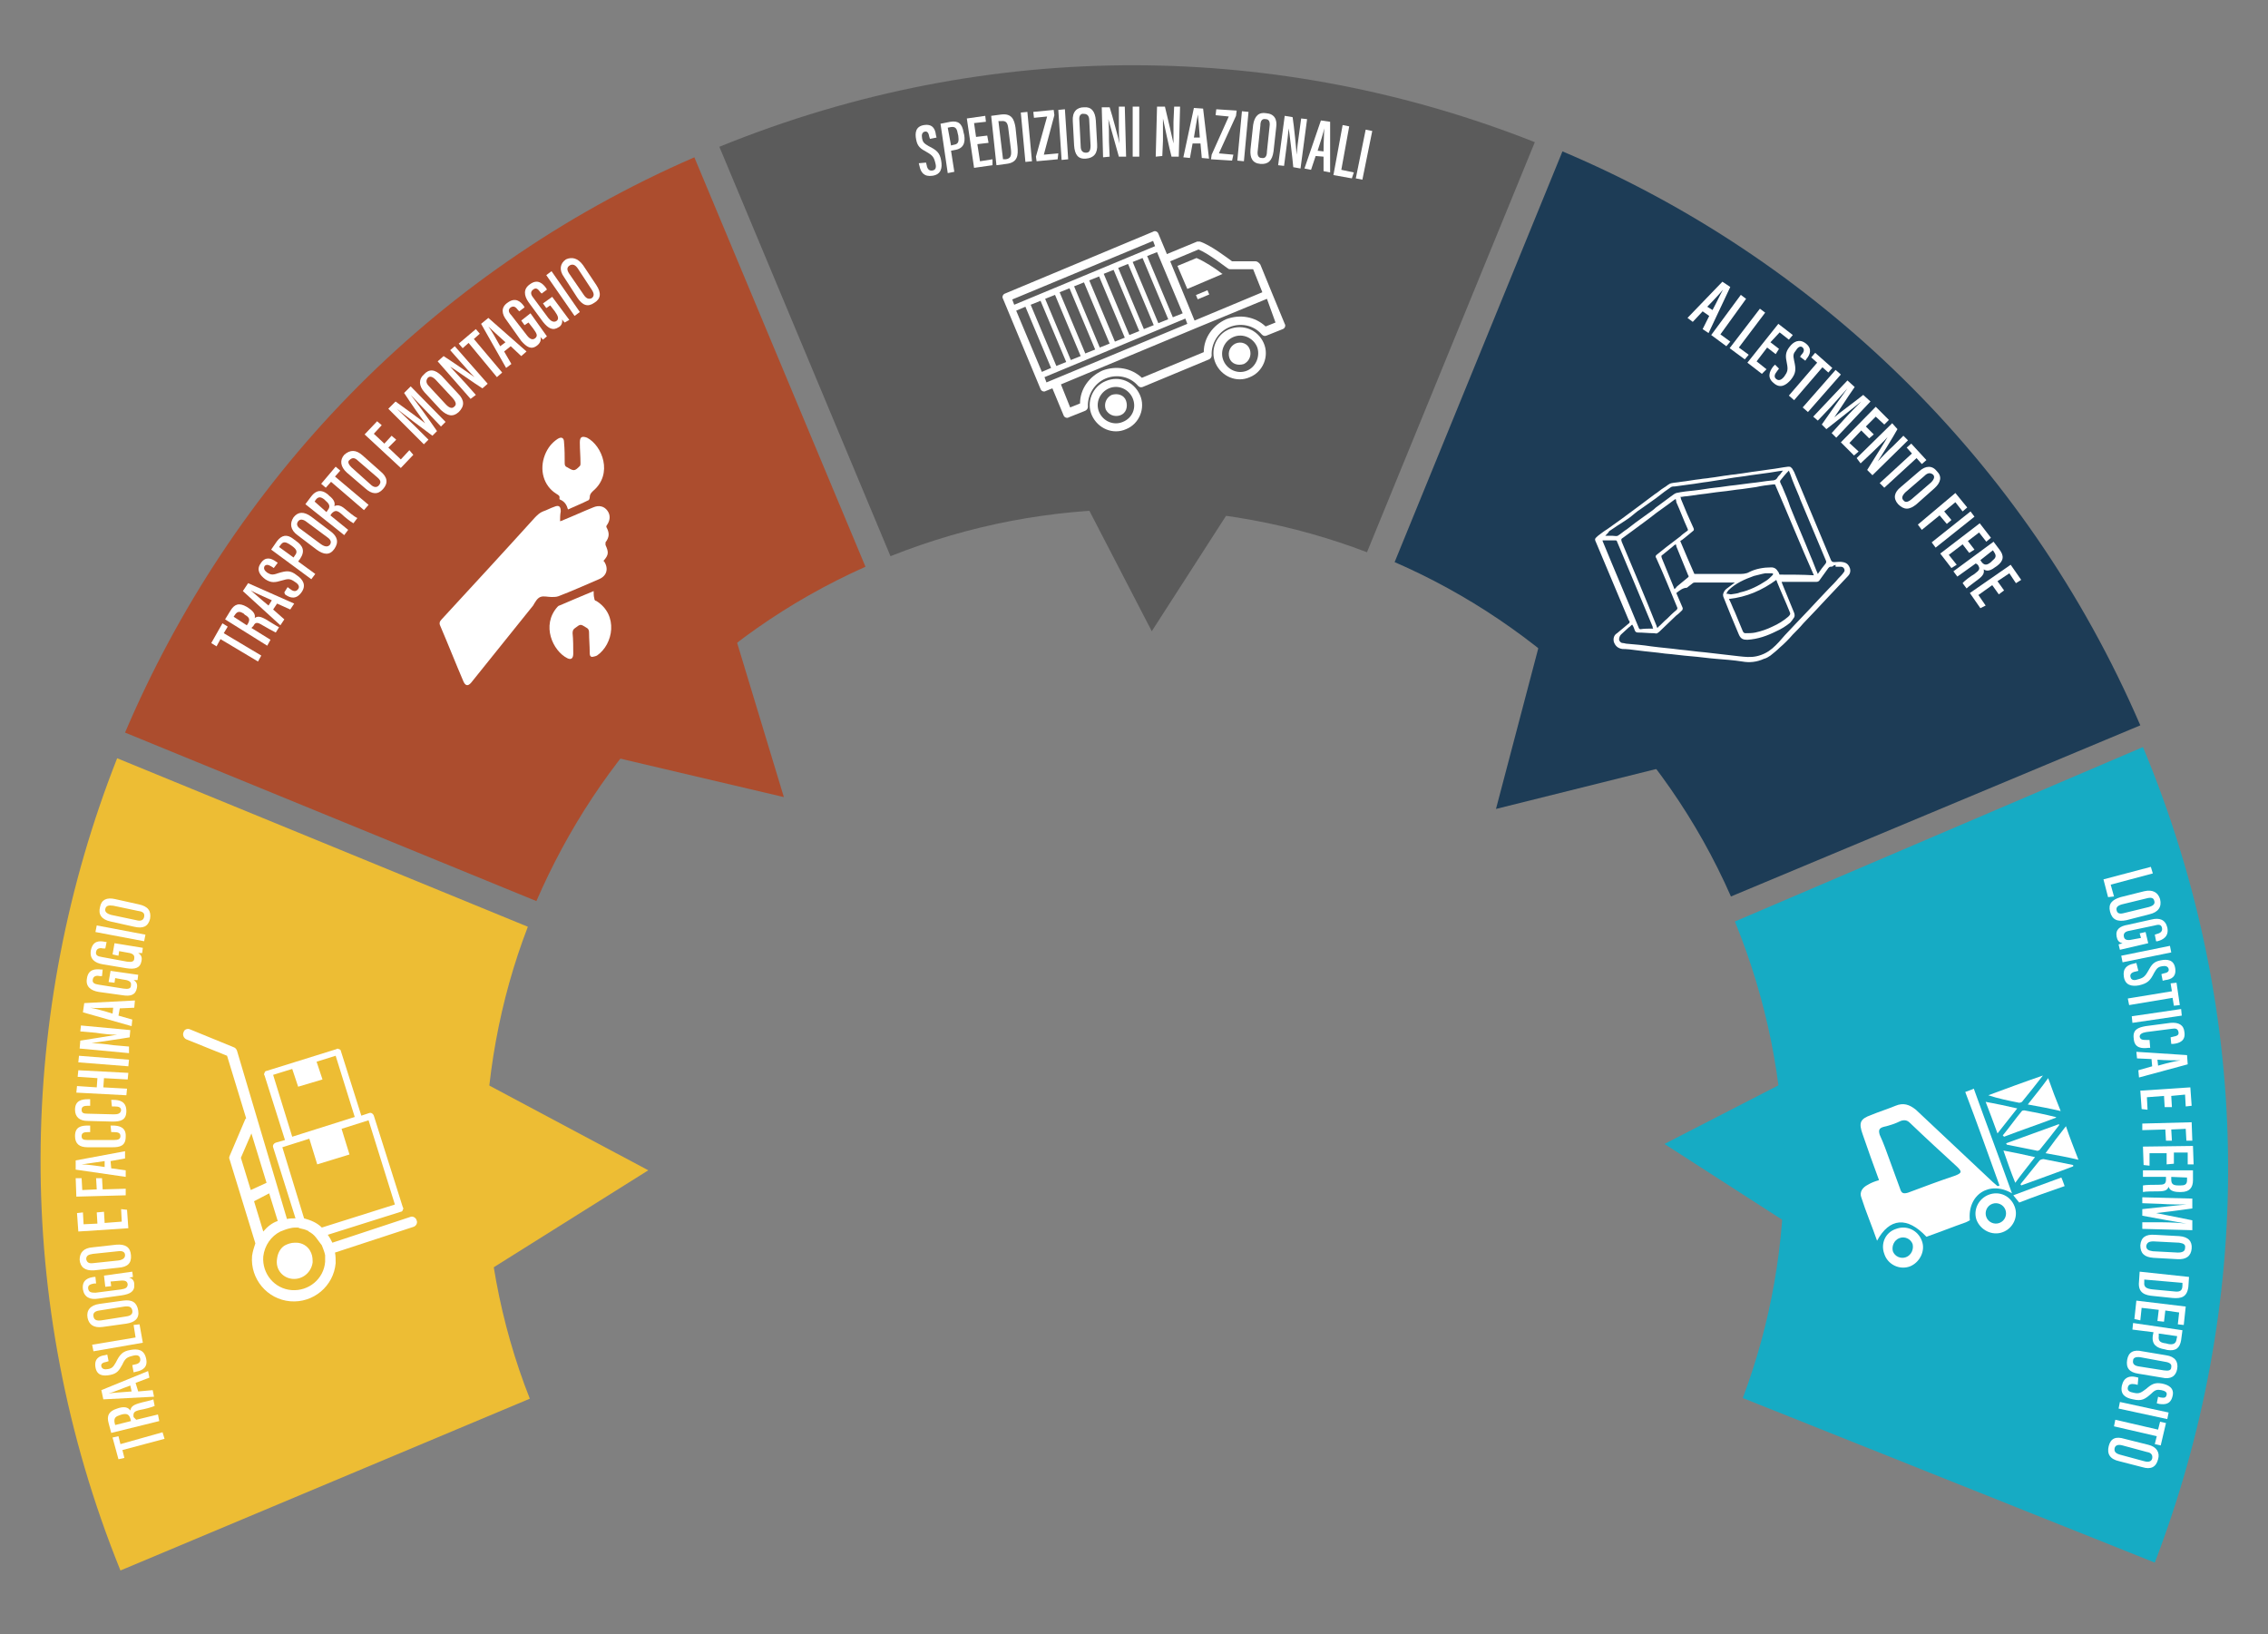 <?xml version="1.0" encoding="utf-8"?>
<!-- Generator: Adobe Illustrator 24.0.1, SVG Export Plug-In . SVG Version: 6.00 Build 0)  -->
<svg version="1.1" xmlns="http://www.w3.org/2000/svg" xmlns:xlink="http://www.w3.org/1999/xlink" x="0px" y="0px"
	 viewBox="0 0 344.6 248.3" style="enable-background:new 0 0 344.6 248.3;" xml:space="preserve">
<rect x="0" y="0" width="344.6" height="248.3" fill="#808080" stroke="none"/>
<style type="text/css">
	.st0{fill:#1D3C56;}
	.st1{fill:#5B5B5B;}
	.st2{fill:#AC4D2E;}
	.st3{fill:#EDBD34;}
	.st4{fill:#FFFFFF;}
	.st5{fill:#16ABC4;}
</style>
<g id="BACKGROUND">
</g>
<g id="OBJECTS">
	<g>
		<polygon class="st0" points="227.3,122.9 257.4,115.4 235.2,92.9 227.3,122.9 257.4,115.4 235.2,92.9 		"/>
		<polygon class="st1" points="175,95.9 191.8,69.8 160.7,68.3 175,95.9 191.8,69.8 160.7,68.3 		"/>
		<polygon class="st2" points="119.1,121.1 110.1,91.4 88.9,114 119.1,121.1 110.1,91.4 88.9,114 		"/>
		<polygon class="st3" points="98.5,177.8 71.1,163.2 72.2,194.3 98.5,177.8 71.1,163.2 72.2,194.3 		"/>
		<path class="st0" d="M211.9,85.4C234,95,252.8,113,263,136.2l62.2-26c-17.5-40.6-49.7-71.1-87.8-87.2L211.9,85.4z"/>
		<path class="st2" d="M81.5,136.9c9.5-21.9,26.3-40.2,50-50.8l-26-62.2C65,41.5,35.1,73.5,19,111.3L81.5,136.9z"/>
		<path class="st1" d="M135.3,84.5c24.1-9.6,49.9-9.2,72.4-0.6l25.5-62.3c-38.4-15.2-82.4-16.2-123.9,0.7L135.3,84.5z"/>
		<path class="st3" d="M80.5,212.5c-9.1-23-8.9-49.4-0.3-71.7l-62.4-25.6c-15.1,38.3-16.1,82.4,0.5,123.4L80.5,212.5z"/>
		<g>
			<path class="st4" d="M28.3,157.9l6.2,2.5l2.9,9.5c-0.1,0.1-0.2,0.2-0.2,0.3l-2.3,5.4c-0.1,0.2-0.1,0.4,0,0.6l3.9,12.7
				c-0.2,0.6-0.4,1.2-0.5,1.9c-0.3,3.5,2.3,6.6,5.8,6.9c3.5,0.3,6.6-2.3,6.9-5.8c0-0.6,0-1.1-0.1-1.6l11.9-3.9
				c0.4-0.1,0.7-0.6,0.5-1c-0.1-0.4-0.6-0.7-1-0.5l-11.8,3.9c-0.2-0.4-0.4-0.8-0.7-1.2l11.1-3.5c0.1,0,0.3-0.1,0.3-0.3
				c0.1-0.1,0.1-0.3,0-0.4l-4.4-13.9c-0.1-0.3-0.4-0.5-0.7-0.4l-1.2,0.4l-3.1-9.8c0-0.1-0.1-0.3-0.3-0.3c-0.1-0.1-0.3-0.1-0.4,0
				l-10.6,3.3c-0.1,0-0.3,0.1-0.3,0.3c-0.1,0.1-0.1,0.3,0,0.4l3.1,9.8l-1.4,0.4c-0.3,0.1-0.5,0.4-0.4,0.7l3.4,10.8
				c-0.4,0-0.9,0-1.3,0.1L36,159.6c-0.1-0.2-0.2-0.4-0.5-0.5l-6.6-2.7c-0.4-0.2-0.9,0-1,0.4C27.7,157.2,27.9,157.7,28.3,157.9z
				 M41.5,163.3l2.9-0.9l0.9,2.7L49,164l-0.9-2.7l2.9-0.9l2.9,9.3l-9.5,3L41.5,163.3z M45.1,186.5c0.1,0,0.3,0,0.4,0.1
				c0.5,0.1,0.9,0.2,1.3,0.4c0,0,0.1,0,0.1,0.1c0.4,0.2,0.8,0.5,1.1,0.9c0.3,0.4,0.6,0.8,0.9,1.2c0.2,0.5,0.4,1,0.5,1.5
				c0,0.3,0,0.7,0,1c-0.2,2.6-2.5,4.5-5.1,4.3c-2.6-0.2-4.5-2.5-4.3-5.1c0.2-1.7,1.2-3.1,2.6-3.8c0.5-0.2,1-0.4,1.5-0.5
				C44.5,186.5,44.8,186.5,45.1,186.5z M42.9,174.3L47,173l1.2,3.9l4.9-1.5l-1.2-3.9l4.1-1.3l4,12.8l-11.1,3.5
				c-0.7-0.7-1.6-1.1-2.7-1.4L42.9,174.3z M40,187.1l-1.4-4.6l2.3-1.2l1.3,4.2C41.3,185.8,40.6,186.4,40,187.1z M38.1,180.8
				l-1.5-4.9l1.6-3.7l2.3,7.5L38.1,180.8z"/>
			<path class="st4" d="M44.5,194.3c1.5,0.1,2.8-1,3-2.5c0-0.1,0-0.1,0-0.2c0-0.6-0.1-1.1-0.4-1.6c-0.4-0.7-1.2-1.2-2.1-1.2
				c-0.1,0-0.1,0-0.2,0c-0.6,0-1.1,0.2-1.5,0.4c-0.7,0.4-1.1,1.2-1.2,2C41.8,192.9,43,194.2,44.5,194.3z"/>
		</g>
		<g>
			<path class="st4" d="M85.1,79.2c0.2-0.1,0.4-0.1,0.5-0.2c1.5-0.6,3-1.3,4.5-1.9c0.9-0.4,1.7-0.2,2.2,0.5c0.5,0.7,0.4,1.5-0.1,2.2
				c-0.1,0.1-0.1,0.3,0,0.4c0.4,0.8,0.4,1.4-0.2,2.2C92,82.5,92,82.7,92,82.8c0.5,1.1,0.5,1.5-0.3,2.4c0,0,0,0.1,0.1,0.1
				c0.7,1.1,0.4,2.2-0.8,2.7c-2.1,0.9-4.1,1.8-6.2,2.6c-0.3,0.1-0.7,0.1-1,0.1c-0.6,0-1.2-0.2-1.7,0c-0.5,0.2-0.8,0.8-1.1,1.3
				c-3.1,3.9-6.3,7.8-9.4,11.7c-0.5,0.6-0.9,0.5-1.2-0.2c-1.2-2.8-2.3-5.6-3.5-8.4c-0.2-0.4-0.1-0.7,0.2-1
				c4.7-5.1,9.5-10.3,14.2-15.5c0.4-0.4,0.7-0.7,1.2-0.9c0.6-0.2,1.1-0.5,1.7-0.7c0.7-0.3,1-0.1,1,0.7
				C85.1,78.2,85.1,78.7,85.1,79.2z"/>
			<path class="st4" d="M86.3,77.4c-0.2-0.7-0.5-1.2-1.2-1.5c-0.1,0-0.1-0.1-0.1-0.2c0.1-0.4-0.2-0.5-0.5-0.7
				c-1.9-1.2-2.6-3.6-1.7-5.9c0.4-1,1-1.8,1.9-2.4c0.6-0.4,1-0.2,1,0.5c0.1,1.1,0.1,2.1,0.1,3.2c0,0.3,0.1,0.5,0.4,0.6
				c1,0.6,1.1,0.6,1.9-0.2c0.1-0.1,0.1-0.3,0.1-0.4c0-1.1-0.1-2.1-0.1-3.2c0-0.8,0.3-1,1.1-0.7c2.3,1.2,4,5.5,0.9,8.1
				c-0.3,0.3-0.5,0.5-0.5,1c0,0.1-0.1,0.4-0.2,0.4C88.4,76.5,87.4,76.9,86.3,77.4z"/>
			<path class="st4" d="M90.2,89.8c0,0.4,0,0.8,0.1,1.1c0,0.2,0.1,0.4,0.3,0.4c3.4,2.1,2.6,6.6,0.1,8.3c-0.2,0.1-0.6,0.2-0.8,0.2
				c-0.3-0.1-0.3-0.4-0.3-0.7c0-1-0.1-2-0.1-3c0-0.4-0.1-0.6-0.5-0.8c-0.8-0.5-0.8-0.5-1.6,0.1c-0.3,0.2-0.4,0.4-0.4,0.8
				c0.1,1,0.1,2.1,0.1,3.1c0,0.7-0.3,1-0.9,0.7c-2.2-1.1-4-5-1.5-7.8c0.1-0.1,0.2-0.2,0.3-0.2C86.6,91.3,88.3,90.6,90.2,89.8z"/>
		</g>
		<path class="st4" d="M272.6,71.7c1.9,4.5,3.7,8.9,5.6,13.4c0.1,0.2,0.2,0.3,0.5,0.3c0.4,0,0.9-0.1,1.3,0c0.6,0.1,0.9,0.4,1.1,1
			c0.1,0.4,0,0.8-0.3,1.1c-0.6,0.6-1.1,1.2-1.7,1.8c-0.6,0.6-1.1,1.2-1.7,1.8c-0.5,0.5-0.9,1-1.4,1.5c-0.7,0.7-1.3,1.4-2,2.1
			c-0.5,0.6-1.1,1.2-1.6,1.7c-0.6,0.7-1.3,1.4-2,2c-0.4,0.4-0.9,0.8-1.4,1.2c-0.3,0.2-0.6,0.4-1,0.5c-1.1,0.5-2.2,0.6-3.3,0.4
			c-1.3-0.2-2.6-0.3-3.9-0.4c-1.3-0.1-2.6-0.3-3.9-0.4c-1.3-0.1-2.6-0.3-3.9-0.4c-1.4-0.2-2.8-0.3-4.3-0.5c-0.7-0.1-1.5-0.2-2.2-0.2
			c-0.7-0.1-1.1-0.5-1.3-1.1c-0.1-0.5,0-1,0.5-1.3c0.6-0.5,1.2-1,1.8-1.5c0.1,0,0.1-0.2,0.1-0.3c0,0,0-0.1-0.1-0.1
			c-1.7-4-3.3-7.9-5-11.9c-0.3-0.6-0.1-0.6,0.3-1c0.4-0.3,0.9-0.7,1.4-1c0.7-0.5,1.4-1,2.1-1.5c0.9-0.7,1.8-1.3,2.7-2
			c0.8-0.6,1.6-1.2,2.4-1.8c0.5-0.3,0.9-0.7,1.4-1c0.4-0.2,0.7-0.6,1.2-0.7c0.5-0.1,0.9-0.1,1.4-0.2c1-0.1,1.9-0.3,2.9-0.4
			c0.5-0.1,1-0.1,1.5-0.2c0.9-0.1,1.9-0.3,2.8-0.4c0.5-0.1,1-0.1,1.5-0.2c0.9-0.1,1.9-0.3,2.8-0.4c0.7-0.1,1.4-0.2,2.1-0.3
			c0.9-0.1,1.8-0.3,2.7-0.4c0.2,0,0.4,0,0.5,0.2C272.3,71.1,272.4,71.4,272.6,71.7z M254.7,90.1c0.3,0.7,0.6,1.4,0.9,2.1
			c0.1,0.2,0.1,0.3,0,0.5c-0.3,0.3-0.6,0.6-0.9,0.8c-0.8,0.8-1.6,1.5-2.4,2.3c-0.1,0.1-0.3,0.3-0.5,0.4c-0.1,0.1-0.3,0-0.5,0
			c-0.8,0-1.6-0.1-2.4-0.1c-0.3,0-0.4-0.1-0.5-0.3c-0.1-0.3-0.2-0.6-0.4-0.9c-0.2,0.1-0.3,0.3-0.5,0.4c-0.4,0.4-0.8,0.7-1.2,1.1
			c-0.2,0.2-0.3,0.5-0.3,0.8c0.1,0.3,0.3,0.5,0.6,0.5c0.2,0,0.4,0.1,0.6,0.1c1.2,0.1,2.4,0.2,3.7,0.4c1.5,0.2,2.9,0.3,4.4,0.5
			c1.2,0.1,2.4,0.3,3.7,0.4c0.9,0.1,1.8,0.2,2.6,0.3c0.9,0.1,1.7,0.2,2.6,0.3c0.9,0.1,1.8,0.2,2.7,0c0.9-0.2,1.7-0.6,2.4-1.2
			c0.7-0.6,1.3-1.3,1.9-2c0.6-0.6,1.1-1.2,1.6-1.7c0.7-0.7,1.3-1.4,2-2.1c0.5-0.5,0.9-1,1.4-1.5c0.6-0.6,1.1-1.2,1.7-1.8
			c0.5-0.5,1-1,1.4-1.5c0.3-0.3,0.6-0.6,0.8-0.9c0.2-0.2,0.2-0.4,0.1-0.6c-0.1-0.2-0.3-0.3-0.5-0.3c-0.3,0-0.6,0-0.8,0
			c0-0.1,0-0.2,0-0.3c-0.1,0.1-0.3,0.1-0.3,0.1c-0.1,0.2-0.3,0.2-0.5,0.2c-0.1,0-0.2,0.1-0.3,0.2c-0.4,0.6-0.9,1.2-1.3,1.8
			c-0.1,0.2-0.3,0.3-0.5,0.3c-0.4,0-0.8,0-1.1,0c-1,0-1.9,0-2.9,0c-0.4,0-0.9,0-1.3,0c0,0.1,0.1,0.2,0.1,0.3
			c0.6,1.5,1.2,2.9,1.8,4.4c0.1,0.3,0.1,0.5,0,0.7c-0.2,0.3-0.4,0.6-0.6,0.8c-0.6,0.5-1.4,1-2.1,1.3c-1.4,0.7-2.8,1.2-4.4,1.3
			c-0.6,0-1-0.1-1.3-0.8c-0.8-1.9-1.6-3.8-2.3-5.6c-0.1-0.2-0.1-0.4-0.1-0.5c0.1-0.4,0.3-0.7,0.6-0.9c0.4-0.3,0.8-0.6,1.2-0.9
			c0,0,0,0,0,0c-0.9,0-1.8,0-2.7,0c-1.1,0-2.2,0-3.3,0c-0.1,0-0.3,0-0.4,0.1c-0.3,0.2-0.6,0.5-0.9,0.7
			C255.7,89.3,255.2,89.7,254.7,90.1z M269.7,73.6c-0.1,0-0.2,0-0.3,0c-0.9,0.1-1.7,0.2-2.6,0.4c-0.7,0.1-1.4,0.2-2.1,0.3
			c-1.1,0.1-2.1,0.3-3.2,0.4c-1,0.1-2.1,0.3-3.1,0.4c-0.7,0.1-1.5,0.2-2.2,0.3c-0.3,0-0.6,0.1-0.9,0.1c0.1,0.1,0.1,0.2,0.1,0.3
			c0.6,1.5,1.2,2.9,1.9,4.4c0.1,0.2,0.1,0.4-0.1,0.5c-0.2,0.2-0.4,0.3-0.6,0.5c-0.4,0.3-0.8,0.7-1.3,1c0.7,1.7,1.4,3.3,2.1,4.9
			c0,0.1,0.1,0.1,0.2,0.1c0.6,0,1.2,0,1.7,0c0.7,0,1.3,0,2,0c0.9,0,1.9,0,2.8,0c0.6,0,1.2,0,1.7-0.3c1-0.5,2.2-0.7,3.3-0.7
			c0.5,0,0.8,0.2,1.1,0.7c0.1,0.1,0.1,0.3,0.2,0.4c1.7,0,3.5,0,5.2,0.1C273.6,82.9,271.7,78.2,269.7,73.6z M254.6,75.8
			c-0.1,0.1-0.2,0.1-0.3,0.2c-0.3,0.2-0.5,0.4-0.8,0.6c-0.6,0.4-1.2,0.9-1.8,1.3c-0.4,0.3-0.9,0.7-1.3,1c-0.8,0.6-1.5,1.1-2.3,1.7
			c-0.5,0.4-1,0.7-1.5,1.1c-0.3,0.2-0.3,0.2-0.2,0.6c1.8,4.3,3.6,8.5,5.3,12.8c0,0.1,0.1,0.2,0.1,0.3c0.1,0,0.1,0,0.1-0.1
			c0.5-0.4,0.9-0.9,1.4-1.3c0.4-0.4,0.9-0.9,1.4-1.3c0.2-0.2,0.2-0.3,0.1-0.5c-1-2.4-2-4.9-3.1-7.3c0-0.1-0.1-0.1-0.1-0.2
			c-0.1-0.2,0-0.3,0.1-0.4c0.5-0.4,1-0.8,1.5-1.2c0.7-0.5,1.4-1.1,2.1-1.6c0.3-0.3,0.6-0.5,1-0.8c0.2-0.1,0.2-0.2,0.1-0.4
			c-0.6-1.3-1.1-2.7-1.7-4C254.7,76,254.6,75.9,254.6,75.8z M262.7,91c0,0.1,0.1,0.2,0.1,0.2c0.3,0.6,0.5,1.2,0.8,1.8
			c0.4,1,0.8,1.9,1.2,2.9c0.1,0.2,0.2,0.3,0.4,0.3c0.5,0,1,0,1.5-0.1c0.9-0.2,1.8-0.5,2.6-0.9c0.9-0.4,1.7-0.9,2.4-1.5
			c0.3-0.3,0.4-0.4,0.2-0.8c-0.6-1.5-1.3-3-1.9-4.5c0-0.1-0.1-0.2-0.1-0.3C267.7,89.7,265.4,90.7,262.7,91z M243.9,81.4
			c0.4,0,0.7,0,1.1,0c0.3,0,0.6,0.1,0.8,0c0.5-0.3,0.9-0.7,1.4-1c0.4-0.3,0.9-0.7,1.3-1c0.6-0.4,1.2-0.9,1.8-1.3
			c0.4-0.3,0.9-0.6,1.3-1c0.8-0.6,1.5-1.1,2.3-1.7c0.3-0.2,0.5-0.4,0.8-0.5c0.9-0.2,1.9-0.3,2.9-0.4c1-0.1,1.9-0.3,2.9-0.4
			c1.1-0.1,2.1-0.3,3.2-0.4c0.8-0.1,1.5-0.2,2.3-0.3c1.1-0.1,2.1-0.3,3.2-0.4c0.4,0,0.7-0.1,0.9-0.5c0.1-0.2,0.4-0.4,0.5-0.6
			c0.1-0.1,0.2-0.3,0.3-0.4c-0.9,0.1-1.8,0.3-2.7,0.4c-0.7,0.1-1.5,0.2-2.2,0.3c-1.1,0.2-2.3,0.3-3.4,0.5c-1,0.2-2,0.3-3.1,0.5
			c-0.9,0.1-1.9,0.3-2.8,0.4c-0.7,0.1-1.5,0.2-2.2,0.3c-0.2,0-0.4,0-0.6,0.1c-0.3,0.2-0.7,0.5-1,0.7c-0.4,0.3-0.9,0.7-1.3,1
			c-0.8,0.6-1.6,1.1-2.4,1.7c-0.5,0.3-0.9,0.7-1.3,1c-0.6,0.5-1.3,0.9-1.9,1.3c-0.5,0.3-1,0.7-1.5,1
			C244.4,80.9,244.2,81.1,243.9,81.4z M276.2,87.2c0.4-0.6,0.8-1.1,1.2-1.6c0.1-0.2,0.1-0.3,0-0.5c-1.3-3.1-2.6-6.2-3.9-9.3
			c0-0.1-0.1-0.2-0.1-0.3c-0.5-1.2-1-2.3-1.4-3.5c-0.1-0.2-0.1-0.3-0.2-0.5c-0.5,0.5-0.9,1-1.3,1.5c0,0.1-0.1,0.2,0,0.3
			c0.1,0.3,0.3,0.6,0.4,0.9c0.4,0.9,0.8,1.9,1.1,2.8c1,2.5,2.1,5,3.1,7.5C275.5,85.4,275.8,86.3,276.2,87.2z M251.2,95.5
			c-0.1-0.1-0.1-0.2-0.1-0.3c-1.1-2.6-2.2-5.3-3.3-7.9c-0.7-1.7-1.4-3.3-2.1-5c0-0.1-0.1-0.2-0.2-0.2c-0.5,0-1,0-1.4,0
			c-0.2,0-0.4,0-0.6,0c0,0.1,0,0.1,0,0.1c1.8,4.4,3.7,8.8,5.5,13.2c0,0.1,0.2,0.2,0.2,0.2C249.8,95.5,250.5,95.5,251.2,95.5z
			 M254.6,82.7c-0.2,0.1-0.3,0.2-0.4,0.3c-0.5,0.4-1.1,0.9-1.6,1.3c-0.2,0.1-0.2,0.2-0.1,0.5c0.6,1.5,1.2,2.9,1.8,4.4
			c0,0.1,0.1,0.2,0.1,0.3c0.2-0.1,0.3-0.3,0.4-0.4c0.6-0.5,1.1-0.9,1.7-1.4c0.1-0.1,0.1-0.2,0-0.3c-0.6-1.5-1.2-2.9-1.8-4.4
			C254.7,82.9,254.7,82.8,254.6,82.7z M262.3,90.2c0.3,0,0.5,0.1,0.7,0.1c0.5-0.1,1-0.1,1.4-0.3c1.4-0.3,2.8-1,4-1.8
			c0.3-0.2,0.6-0.5,0.9-0.8c0.2-0.2,0.1-0.3-0.1-0.3c-0.3,0-0.7,0-1,0c-0.6,0.1-1.2,0.3-1.7,0.4c-1.4,0.5-2.8,1.1-3.9,2.2
			C262.5,89.8,262.4,90,262.3,90.2z"/>
		<polygon class="st5" points="252.9,173.8 279,190.6 280.5,159.6 252.9,173.8 279,190.6 280.5,159.6 		"/>
		<path class="st5" d="M263.6,140c9.8,24,9.7,49.8,1.2,72.4l62.6,25c14.8-38.6,15.5-82.5-1.8-123.9L263.6,140z"/>
		<g>
			<path class="st4" d="M168,57.9c-2,0.8-3,3.2-2.1,5.2s3.2,3,5.2,2.1c2-0.8,3-3.2,2.1-5.2S170.1,57,168,57.9z M170.6,64.1
				c-1.4,0.6-3-0.1-3.6-1.5c-0.6-1.4,0.1-3,1.5-3.6c1.4-0.6,3,0.1,3.6,1.5S172.1,63.5,170.6,64.1z"/>
			<path class="st4" d="M168.9,60c-0.8,0.4-1.2,1.3-0.9,2.2c0.4,0.8,1.3,1.2,2.2,0.9s1.2-1.3,0.9-2.2S169.8,59.7,168.9,60z"/>
			<path class="st4" d="M186.8,50c-2,0.8-3,3.2-2.1,5.2s3.2,3,5.2,2.1c2-0.8,3-3.2,2.1-5.2S188.9,49.2,186.8,50z M189.5,56.3
				c-1.4,0.6-3-0.1-3.6-1.5s0.1-3,1.5-3.6c1.4-0.6,3,0.1,3.6,1.5C191.5,54,190.9,55.7,189.5,56.3z"/>
			<path class="st4" d="M187.7,52.2c-0.8,0.4-1.2,1.3-0.9,2.2s1.3,1.2,2.2,0.9c0.8-0.4,1.2-1.3,0.9-2.2
				C189.6,52.2,188.6,51.8,187.7,52.2z"/>
			<path class="st4" d="M190.8,39.7l-3.6,0c-0.7-0.5-3.3-2.5-4.9-3c-0.1,0-0.3,0-0.4,0l-4.6,1.9l-1.3-3.1c-0.1-0.3-0.5-0.5-0.8-0.3
				l-22.5,9.4c-0.3,0.1-0.5,0.5-0.3,0.8l5.7,13.7c0.1,0.3,0.5,0.5,0.8,0.3l1-0.4l1.7,4.1c0.1,0.3,0.5,0.5,0.8,0.3l2.5-1
				c0.2-0.1,0.4-0.3,0.4-0.6c-0.1-1.8,1-3.6,2.7-4.3c1.7-0.7,3.7-0.3,4.9,1.1c0.2,0.2,0.4,0.3,0.7,0.2l10.1-4.2
				c0.2-0.1,0.4-0.3,0.4-0.6c-0.1-1.8,1-3.6,2.7-4.3s3.7-0.3,4.9,1.1c0.2,0.2,0.4,0.3,0.7,0.2l2.5-1c0.3-0.1,0.5-0.5,0.3-0.8
				l-1.9-4.6l-1.8-4.4C191.3,39.9,191,39.7,190.8,39.7z M177.8,39.7l4.3-1.8c1.7,0.7,4.4,2.9,4.5,2.9c0.1,0.1,0.2,0.1,0.4,0.1l3.4,0
				l1.4,3.5l-10.3,4.3L177.8,39.7z M154.4,47.2l1.4-0.6l3.9,9.3l-1.4,0.6L154.4,47.2z M156.6,46.3l1.5-0.6L162,55l-1.5,0.6
				L156.6,46.3z M158.8,45.4l1.5-0.6l3.9,9.3l-1.5,0.6L158.8,45.4z M161,44.4l1.5-0.6l3.9,9.3l-1.5,0.6L161,44.4z M163.2,43.5
				l1.5-0.6l3.9,9.3l-1.5,0.6L163.2,43.5z M165.5,42.6l1.5-0.6l3.9,9.3l-1.5,0.6L165.5,42.6z M167.7,41.6l1.5-0.6l3.9,9.3l-1.5,0.6
				L167.7,41.6z M169.9,40.7l1.5-0.6l3.9,9.3l-1.5,0.6L169.9,40.7z M172.1,39.8l1.5-0.6l3.9,9.3l-1.5,0.6L172.1,39.8z M174.3,38.9
				l1.5-0.6l3.9,9.3l-1.5,0.6L174.3,38.9z M153.8,45.5l21.4-8.9l0.3,0.8l-21.4,8.9L153.8,45.5z M159,58.1l-0.3-0.8l21.4-8.9l0.3,0.8
				L159,58.1z M193.8,49l-1.5,0.6c-1.6-1.5-3.9-1.9-6-1.1c-2,0.9-3.4,2.8-3.4,5l-9.4,3.9c-1.6-1.5-3.9-1.9-6-1.1
				c-2,0.9-3.4,2.8-3.4,5l-1.5,0.6l-1.4-3.5l20.4-8.5l10.9-4.5L193.8,49z"/>
			<path class="st4" d="M181.8,39.2l-2.9,1.2l1.5,3.5l5.4-2.3l-0.1,0C184.7,40.8,183,39.7,181.8,39.2z"/>
			
				<rect x="181.7" y="44.5" transform="matrix(0.923 -0.386 0.386 0.923 -3.176 73.89)" class="st4" width="1.9" height="0.7"/>
		</g>
		<g>
			<path class="st4" d="M303.8,180.1c-1.7-4.7-3.4-9.5-5.2-14.2c0.5-0.2,0.9-0.3,1.3-0.5c1.9,5.3,3.9,10.6,5.8,15.9
				c-3.4-2-6.8,0.2-6.4,4.1c-0.2,0.1-0.4,0.2-0.6,0.3c-2,0.7-4,1.5-6,2.2c-2.9-3.1-5.6-2.9-7.5,0.6c-0.8-2.3-1.7-4.4-2.4-6.6
				c-0.3-0.8,0.2-1.5,1-1.9c0.5-0.3,1-0.5,1.7-0.7c-0.9-2.4-1.7-4.7-2.5-7c-0.6-1.7-0.4-2.3,1.3-2.9c1.2-0.5,2.5-0.9,3.7-1.4
				c1.2-0.5,2.1-0.2,3.1,0.6c3.9,3.7,7.8,7.3,11.7,11c0.2,0.2,0.5,0.4,0.7,0.6C303.7,180.2,303.8,180.1,303.8,180.1z M287.2,176.5
				c0.5,1.4,1,2.7,1.5,4.1c0.2,0.7,0.5,0.8,1.2,0.6c2.4-0.9,4.8-1.8,7.2-2.6c1-0.4,1-0.6,0.3-1.3c-2.4-2.2-4.8-4.4-7.2-6.7
				c-0.4-0.4-0.8-0.5-1.4-0.3c-0.8,0.4-1.7,0.7-2.6,0.9c-0.7,0.2-0.8,0.5-0.6,1.2C286.2,173.7,286.7,175.1,287.2,176.5z"/>
			<path class="st4" d="M288.1,186.7c1.6-0.6,3.3,0.2,3.9,1.8c0.6,1.5-0.3,3.3-1.8,3.9c-1.6,0.6-3.4-0.3-3.9-1.9
				C285.7,188.9,286.5,187.2,288.1,186.7z M290.6,189c-0.3-0.8-1.2-1.2-2-0.9c-0.8,0.3-1.2,1.2-1,2c0.3,0.8,1.2,1.2,2,0.9
				C290.4,190.7,290.8,189.8,290.6,189z"/>
			<path class="st4" d="M302.2,181.5c1.6-0.6,3.3,0.2,3.9,1.8c0.6,1.5-0.2,3.3-1.8,3.9c-1.6,0.6-3.4-0.3-4-1.9
				C299.8,183.8,300.6,182.1,302.2,181.5z M304.7,183.8c-0.3-0.8-1.2-1.2-2-0.9c-0.8,0.3-1.2,1.2-0.9,2c0.3,0.8,1.2,1.2,2,0.9
				C304.6,185.5,305,184.6,304.7,183.8z"/>
			<path class="st4" d="M310.4,163.4c-1.1,1.4-2.1,2.7-3.1,3.9c-0.1,0.2-0.5,0.3-0.7,0.2c-1.5-0.3-3-0.6-4.5-1.1
				C304.8,165.4,307.5,164.4,310.4,163.4z"/>
			<path class="st4" d="M315,177.2c-2.6,1-5.2,1.9-7.9,2.9c0-0.1-0.1-0.1-0.1-0.2c1-1.2,1.9-2.4,2.9-3.6c0.1-0.1,0.4-0.2,0.6-0.2
				c1.5,0.3,3,0.6,4.5,0.9C315,177.1,315,177.1,315,177.2z"/>
			<path class="st4" d="M312.4,169.8c-2.6,1-5.3,1.9-7.9,2.9c-0.1-0.1-0.1-0.1-0.2-0.2c1-1.2,1.9-2.5,2.9-3.7
				c0.1-0.1,0.3-0.1,0.4-0.1c1.6,0.3,3.1,0.6,4.7,1C312.4,169.7,312.4,169.7,312.4,169.8z"/>
			<path class="st4" d="M304.8,173.7c2.7-1,5.3-1.9,8-2.9c0,0,0.1,0.1,0.1,0.1c-1,1.3-2,2.6-3,3.8c-0.1,0.1-0.4,0.2-0.5,0.1
				c-1.5-0.3-3-0.6-4.5-0.9C304.9,173.9,304.9,173.8,304.8,173.7z"/>
			<path class="st4" d="M313.1,168.8c-1.7-0.4-3.3-0.7-5-1c1.1-1.4,2.1-2.6,3.1-4C311.8,165.5,312.4,167.1,313.1,168.8z"/>
			<path class="st4" d="M313.9,171.1c0.6,1.8,1.2,3.3,1.9,5.1c-1.7-0.4-3.3-0.7-5-1C311.8,173.8,312.8,172.5,313.9,171.1z"/>
			<path class="st4" d="M304.4,174.8c1.6,0.3,3.1,0.6,4.8,1c-1,1.3-2,2.5-3,3.9C305.5,178,305,176.5,304.4,174.8z"/>
			<path class="st4" d="M306.5,168.4c-1,1.3-2,2.5-3,3.8c-0.6-1.7-1.2-3.2-1.8-4.8C303.3,167.7,304.8,168,306.5,168.4z"/>
			<path class="st4" d="M306.8,182.7c-0.3-0.4-0.6-0.7-0.9-1.1c2.4-0.9,4.8-1.8,7.3-2.7c0.2,0.4,0.3,0.8,0.5,1.3
				C311.4,181,309.1,181.8,306.8,182.7z"/>
		</g>
		<g>
			<path class="st4" d="M18.6,220.3l0.3,1.2l-0.9,0.2l-0.9-3.3l0.9-0.2l0.3,1.2l6.4-1.8l0.3,1L18.6,220.3z"/>
			<path class="st4" d="M20.7,215.7l3.3-0.8l0.2,1l-7.3,1.8l-0.4-1.5c-0.3-1.1,0-1.8,1.3-2.2l0.3-0.1c1.1-0.3,1.5,0.1,1.7,0.4
				c0.1-0.5,0.3-0.8,1.3-1.1c0.6-0.2,1.8-0.4,2.2-0.6l0.2,1c-0.4,0.2-1.6,0.5-2.2,0.6c-0.9,0.2-1.1,0.4-1,1.1L20.7,215.7z
				 M19.9,215.9l-0.1-0.4c-0.2-0.6-0.5-0.8-1.3-0.6l-0.3,0.1c-0.6,0.2-0.9,0.4-0.8,1.1l0.1,0.4L19.9,215.9z"/>
			<path class="st4" d="M21,211.4l2.2-0.2l0.2,1l-7.7,0.4l-0.3-1.4l7.1-2.9l0.2,1l-2.1,0.8L21,211.4z M19.8,210.5
				c-1.4,0.5-2.5,1-3.3,1.2l0,0c0.6-0.1,2.3-0.2,3.5-0.3L19.8,210.5z"/>
			<path class="st4" d="M20.1,207.4l0.4-0.1c0.6-0.1,0.9-0.4,0.8-0.9c-0.1-0.5-0.5-0.6-1.2-0.4c-0.8,0.2-1.1,0.4-1.5,1.3
				c-0.5,0.9-0.8,1.4-1.9,1.6c-1,0.2-2,0.1-2.2-1.2c-0.2-1.3,0.6-1.7,1.4-1.8l0.4-0.1l0.2,1l-0.3,0.1c-0.6,0.1-0.9,0.3-0.8,0.7
				c0.1,0.4,0.5,0.5,1,0.4c0.6-0.1,0.8-0.3,1.2-1c0.6-1.2,1-1.7,2.2-1.9c1.1-0.2,2.1-0.1,2.4,1.3c0.3,1.3-0.5,1.8-1.5,2l-0.4,0.1
				L20.1,207.4z"/>
			<path class="st4" d="M14.2,205.3l-0.2-1l6.6-1.1l-0.3-1.9l0.9-0.1l0.5,2.8L14.2,205.3z"/>
			<path class="st4" d="M15.1,198.1l3.6-0.5c1.4-0.2,2.1,0.3,2.3,1.5c0.2,1.2-0.5,1.8-1.8,2l-3.6,0.5c-1.4,0.2-2.1-0.4-2.3-1.4
				C13.1,199.1,13.7,198.3,15.1,198.1z M15.4,200.6l3.8-0.6c0.7-0.1,1-0.4,0.9-0.9c-0.1-0.5-0.4-0.7-1.2-0.6l-3.8,0.6
				c-0.7,0.1-1,0.4-0.9,0.9C14.3,200.5,14.6,200.7,15.4,200.6z"/>
			<path class="st4" d="M20.1,193.2l0.1,0.8c-0.1,0-0.4,0.1-0.6,0.1c0.5,0.1,0.8,0.5,0.8,1c0.1,1.1-0.6,1.5-1.9,1.7l-3.6,0.5
				c-1.2,0.2-2.1-0.2-2.3-1.4c-0.2-1.5,0.9-1.8,1.7-1.9l0.2,0l0.1,1l-0.3,0c-0.5,0.1-1,0.2-0.9,0.8c0.1,0.5,0.4,0.6,1.1,0.6l3.9-0.5
				c0.7-0.1,1-0.3,1-0.8c-0.1-0.6-0.6-0.6-1.5-0.5l-1.1,0.1l0.1,0.7l-0.9,0.1l-0.2-1.7L20.1,193.2z"/>
			<path class="st4" d="M14.1,189.5l3.6-0.4c1.4-0.1,2.1,0.4,2.2,1.6c0.1,1.2-0.5,1.8-1.9,1.9l-3.7,0.4c-1.4,0.1-2.1-0.5-2.2-1.6
				C12.1,190.3,12.7,189.6,14.1,189.5z M14.2,191.9l3.8-0.4c0.7-0.1,1-0.4,1-0.8c0-0.5-0.4-0.7-1.1-0.6l-3.8,0.4
				c-0.7,0.1-1,0.3-1,0.8C13.2,191.8,13.5,192,14.2,191.9z"/>
			<path class="st4" d="M15.8,184.1l0.1,1.7l2.6-0.2l-0.1-1.9l0.9,0.1l0.2,2.8l-7.6,0.5l-0.2-2.8l0.9-0.1l0.1,1.8l2.1-0.1l-0.1-1.7
				L15.8,184.1z"/>
			<path class="st4" d="M11.6,181.8l-0.1-2.8l0.9,0l0.1,1.8l2.2-0.1l-0.1-1.7l0.9,0l0.1,1.7l3.5-0.1l0,1L11.6,181.8z"/>
			<path class="st4" d="M16.9,177.5l2.2,0.3l0,1l-7.6-1.1l0-1.4l7.5-1.4l0,1.1l-2.2,0.4L16.9,177.5z M15.9,176.4
				c-1.4,0.2-2.7,0.4-3.5,0.5l0,0c0.6,0,2.3,0.2,3.5,0.4L15.9,176.4z"/>
			<path class="st4" d="M16.8,171l0.3,0c0.9,0,2.1,0.2,2,1.7c0,1.4-0.9,1.6-2,1.6l-3.8,0c-1.2,0-1.9-0.5-1.9-1.7
				c0-1.4,0.9-1.6,2-1.6l0.3,0l0,1l-0.4,0c-0.5,0-0.9,0.1-0.9,0.6c0,0.5,0.3,0.6,0.9,0.6l4,0c0.6,0,1-0.1,1-0.6c0-0.5-0.4-0.6-1-0.6
				l-0.4,0L16.8,171z"/>
			<path class="st4" d="M16.9,167.1l0.3,0c0.9,0,2,0.2,2,1.7c0,1.4-0.9,1.6-2.1,1.6l-3.8-0.1c-1.2,0-1.9-0.6-1.9-1.7
				c0-1.4,1-1.6,2-1.6l0.3,0l0,1l-0.4,0c-0.5,0-0.9,0.1-0.9,0.6c0,0.5,0.3,0.6,0.9,0.6l4,0.1c0.6,0,1-0.1,1.1-0.6
				c0-0.5-0.4-0.6-1-0.6l-0.4,0L16.9,167.1z"/>
			<path class="st4" d="M11.6,166l0.1-1l3,0.2l0.1-1.4l-3-0.2l0.1-1l7.6,0.4l-0.1,1l-3.6-0.2l-0.1,1.4l3.6,0.2l-0.1,1L11.6,166z"/>
			<path class="st4" d="M12,160.4l7.6,0.6l-0.1,1l-7.6-0.6L12,160.4z"/>
			<path class="st4" d="M19.6,160l-7.5-0.7l0.1-1.2c1.2-0.2,5.1-0.8,5.6-0.9l0,0c-1,0-2-0.1-3.3-0.3l-2.3-0.2l0.1-0.9l7.5,0.7
				l-0.1,1.1c-1.1,0.2-5.4,0.8-5.8,0.9l0,0c0.9,0,2,0.1,3.4,0.3l2.3,0.2L19.6,160z"/>
			<path class="st4" d="M18,154.3l2.1,0.6l-0.1,1l-7.4-2.1l0.2-1.4l7.7-0.4l-0.1,1.1l-2.2,0.1L18,154.3z M17.2,153.1
				c-1.5,0-2.7,0.1-3.5,0l0,0c0.6,0.1,2.2,0.5,3.4,0.9L17.2,153.1z"/>
			<path class="st4" d="M21,148.1l-0.1,0.8c-0.1,0-0.4,0-0.6,0c0.5,0.3,0.6,0.7,0.5,1.2c-0.2,1.1-1,1.3-2.2,1.1l-3.6-0.5
				c-1.2-0.2-2-0.8-1.8-2c0.2-1.5,1.3-1.5,2.2-1.4l0.2,0l-0.1,1l-0.3,0c-0.4-0.1-1-0.1-1.1,0.5c-0.1,0.5,0.2,0.7,0.9,0.8l3.8,0.6
				c0.7,0.1,1.1,0,1.1-0.5c0.1-0.6-0.4-0.8-1.3-0.9l-1.1-0.2l-0.1,0.7l-0.9-0.1l0.3-1.7L21,148.1z"/>
			<path class="st4" d="M21.7,144l-0.1,0.8c-0.1,0-0.4,0-0.6,0c0.5,0.3,0.6,0.7,0.5,1.2c-0.2,1.1-1,1.3-2.3,1.1l-3.6-0.6
				c-1.2-0.2-2-0.8-1.8-2.1c0.3-1.5,1.3-1.5,2.2-1.3l0.2,0l-0.2,1l-0.3,0c-0.4-0.1-1-0.1-1.1,0.5c-0.1,0.5,0.2,0.7,0.9,0.8l3.8,0.7
				c0.7,0.1,1.1,0,1.1-0.5c0.1-0.6-0.4-0.8-1.2-0.9l-1.1-0.2l-0.1,0.7l-0.9-0.2l0.3-1.7L21.7,144z"/>
			<path class="st4" d="M14.7,140.6l7.4,1.4l-0.2,1l-7.4-1.4L14.7,140.6z"/>
			<path class="st4" d="M17.5,136.6l3.6,0.8c1.4,0.3,1.9,1,1.7,2.2c-0.3,1.2-1.1,1.5-2.4,1.2l-3.6-0.8c-1.4-0.3-1.9-1.1-1.6-2.2
				C15.4,136.7,16.2,136.3,17.5,136.6z M16.9,139l3.8,0.8c0.7,0.2,1.1,0,1.2-0.5c0.1-0.5-0.1-0.8-0.9-0.9l-3.8-0.8
				c-0.7-0.1-1.1,0-1.2,0.5C15.9,138.5,16.2,138.8,16.9,139z"/>
		</g>
		<g>
			<path class="st4" d="M33.5,97.1l-0.6,1.1l-0.8-0.5l1.7-3l0.8,0.5L34,96.2l5.7,3.4l-0.5,0.9L33.5,97.1z"/>
			<path class="st4" d="M38.2,95.4l2.9,1.8l-0.5,0.9l-6.4-4l0.8-1.3c0.6-1,1.3-1.3,2.5-0.6l0.3,0.2c0.9,0.6,1,1.1,0.9,1.5
				c0.4-0.3,0.8-0.3,1.7,0.2c0.5,0.3,1.6,1,2,1.2l-0.5,0.8c-0.4-0.2-1.5-0.8-2-1.1c-0.8-0.5-1.1-0.5-1.4,0.1L38.2,95.4z M37.5,95
				l0.2-0.3c0.3-0.6,0.2-0.9-0.5-1.3l-0.2-0.2c-0.5-0.3-0.9-0.4-1.3,0.2l-0.2,0.3L37.5,95z"/>
			<path class="st4" d="M41.5,92.6l1.7,1.5l-0.6,0.9l-5.7-5.2l0.8-1.2l7,3.1l-0.6,0.9l-2-0.9L41.5,92.6z M41.3,91.2
				c-1.3-0.6-2.5-1.1-3.2-1.5l0,0c0.5,0.4,1.7,1.5,2.7,2.3L41.3,91.2z"/>
			<path class="st4" d="M43.7,89.2l0.4,0.3c0.5,0.4,0.9,0.4,1.2,0c0.3-0.4,0-0.8-0.5-1.1c-0.7-0.5-1-0.5-2-0.2
				c-1,0.3-1.6,0.4-2.5-0.2c-0.8-0.6-1.4-1.4-0.7-2.4c0.7-1.1,1.6-0.8,2.3-0.3l0.3,0.2l-0.6,0.8l-0.3-0.2c-0.5-0.3-0.8-0.4-1.1-0.1
				c-0.2,0.4,0,0.7,0.4,1c0.5,0.3,0.8,0.4,1.6,0.1c1.3-0.4,1.9-0.5,2.9,0.3c0.9,0.6,1.5,1.5,0.7,2.6c-0.8,1.1-1.7,0.9-2.5,0.3
				L43.2,90L43.7,89.2z"/>
			<path class="st4" d="M41.2,83.5l0.9-1.3c0.7-0.9,1.5-1.1,2.5-0.3l0.4,0.3c1,0.7,1.4,1.5,0.6,2.7l-0.3,0.4l2.6,1.9l-0.6,0.8
				L41.2,83.5z M44.6,84.7l0.2-0.3c0.5-0.6,0.2-1-0.5-1.5l-0.3-0.2c-0.5-0.3-0.9-0.5-1.3,0l-0.3,0.4L44.6,84.7z"/>
			<path class="st4" d="M47.3,78.5l2.9,2.2c1.1,0.8,1.3,1.7,0.6,2.7c-0.7,1-1.6,0.9-2.7,0.1l-2.9-2.2c-1.1-0.8-1.2-1.8-0.6-2.7
				C45.3,77.7,46.2,77.7,47.3,78.5z M45.7,80.4l3.1,2.3c0.6,0.4,1,0.4,1.3,0.1c0.3-0.4,0.2-0.8-0.4-1.2l-3.1-2.3
				c-0.5-0.4-1-0.5-1.3-0.1C45,79.6,45.1,80,45.7,80.4z"/>
			<path class="st4" d="M50.2,78.3l2.7,2.2l-0.6,0.8l-5.9-4.7l0.9-1.2c0.7-0.9,1.5-1.1,2.5-0.3l0.2,0.2c0.9,0.7,0.9,1.2,0.8,1.6
				c0.4-0.2,0.9-0.2,1.6,0.4c0.5,0.4,1.4,1.2,1.9,1.4l-0.6,0.8c-0.4-0.2-1.4-1-1.8-1.4c-0.7-0.6-1-0.6-1.5-0.1L50.2,78.3z
				 M49.6,77.8l0.2-0.3c0.4-0.5,0.3-0.9-0.3-1.4l-0.2-0.2c-0.5-0.4-0.9-0.5-1.3,0l-0.2,0.3L49.6,77.8z"/>
			<path class="st4" d="M50.3,73.2l-0.8,0.9l-0.7-0.6l2.2-2.6l0.7,0.6l-0.8,0.9l5.1,4.3l-0.7,0.8L50.3,73.2z"/>
			<path class="st4" d="M55.1,69.2l2.7,2.4c1.1,0.9,1.2,1.8,0.4,2.7c-0.8,0.9-1.7,0.8-2.7-0.1l-2.8-2.4c-1-0.9-1.1-1.9-0.4-2.7
				C53.2,68.3,54.1,68.3,55.1,69.2z M53.4,71l2.9,2.6c0.5,0.5,1,0.5,1.3,0.1c0.3-0.4,0.3-0.7-0.3-1.2l-2.9-2.5
				c-0.5-0.5-0.9-0.5-1.3-0.1C52.8,70.1,52.9,70.5,53.4,71z"/>
			<path class="st4" d="M60.2,66.8L59,68l1.9,1.8l1.3-1.4l0.6,0.7l-1.9,2L55.4,66l1.9-2l0.7,0.6l-1.2,1.3l1.6,1.5l1.1-1.2L60.2,66.8
				z"/>
			<path class="st4" d="M65,62.7c-0.9-0.9-2-2.1-2.6-2.7l0,0c0.8,1,2.7,3.6,4,5.5l-0.7,0.7c-1.6-1.2-4.3-3.2-5.4-4.1l0,0
				c0.6,0.6,1.9,1.8,2.8,2.7l2,2l-0.7,0.7L59,62.1l1.1-1.1c1.7,1.2,3.7,2.7,4.5,3.3l0,0c-0.6-0.8-2.1-2.9-3.2-4.6l1-1l5.3,5.4
				L67,64.8L65,62.7z"/>
			<path class="st4" d="M67.1,57.1l2.5,2.7c1,1,1,1.9,0.1,2.8c-0.9,0.8-1.7,0.6-2.7-0.3l-2.5-2.7c-0.9-1-0.9-2-0.1-2.7
				C65.2,56,66.1,56.1,67.1,57.1z M65.2,58.7l2.6,2.8c0.5,0.5,0.9,0.6,1.2,0.3c0.4-0.3,0.3-0.7-0.2-1.3l-2.6-2.8
				c-0.5-0.5-0.9-0.6-1.2-0.3C64.7,57.8,64.7,58.2,65.2,58.7z"/>
			<path class="st4" d="M71.5,60.6l-5-5.7l0.9-0.8c1.1,0.7,4.3,2.9,4.7,3.2l0,0c-0.7-0.7-1.4-1.5-2.2-2.4l-1.5-1.7l0.7-0.6l5,5.7
				L73.3,59c-1-0.6-4.5-3.1-4.9-3.3l0,0c0.6,0.7,1.4,1.5,2.3,2.5l1.6,1.8L71.5,60.6z"/>
			<path class="st4" d="M71.2,52.1l-0.9,0.8l-0.6-0.7l2.6-2.2l0.6,0.7L72,51.5l4.3,5.1l-0.8,0.7L71.2,52.1z"/>
			<path class="st4" d="M76.6,53.4l1.1,1.9l-0.8,0.6l-3.8-6.7l1.1-0.9l5.8,5.1l-0.8,0.7l-1.6-1.5L76.6,53.4z M76.8,52
				c-1.1-1-2-1.8-2.6-2.4l0,0c0.4,0.5,1.2,1.9,1.8,3L76.8,52z"/>
			<path class="st4" d="M83.1,51.1l-0.6,0.5c-0.1-0.1-0.3-0.3-0.4-0.4c0.2,0.5-0.1,1-0.5,1.3c-0.9,0.7-1.6,0.2-2.4-0.7L77,48.7
				c-0.8-1-0.9-2,0.1-2.7c1.2-0.9,2-0.2,2.5,0.5l0.1,0.2l-0.8,0.6l-0.2-0.2c-0.3-0.4-0.6-0.7-1.1-0.4c-0.4,0.3-0.4,0.7,0.1,1.2
				l2.4,3.1c0.4,0.5,0.8,0.7,1.2,0.4c0.5-0.4,0.2-0.8-0.3-1.5l-0.7-0.9l-0.6,0.4l-0.5-0.7l1.4-1.1L83.1,51.1z"/>
			<path class="st4" d="M86.5,48.6L85.8,49c-0.1-0.1-0.3-0.3-0.4-0.5c0.1,0.5-0.1,1-0.5,1.2c-0.9,0.6-1.6,0.2-2.4-0.8l-2.2-3
				c-0.7-1-0.8-2,0.2-2.7c1.2-0.9,2-0.1,2.5,0.6l0.1,0.2l-0.8,0.6l-0.2-0.2c-0.3-0.4-0.6-0.8-1.1-0.4c-0.4,0.3-0.4,0.7,0,1.2
				l2.3,3.1c0.4,0.5,0.8,0.7,1.2,0.5c0.5-0.3,0.3-0.8-0.2-1.5l-0.7-0.9l-0.6,0.4l-0.5-0.7l1.4-1L86.5,48.6z"/>
			<path class="st4" d="M83.8,41.2l4.3,6.2L87.3,48l-4.3-6.2L83.8,41.2z"/>
			<path class="st4" d="M88.6,40.3l2,3c0.8,1.2,0.7,2.1-0.3,2.7c-1,0.7-1.8,0.4-2.6-0.8l-2-3.1c-0.8-1.1-0.6-2.1,0.3-2.7
				C86.9,39,87.8,39.2,88.6,40.3z M86.5,41.6l2.2,3.2c0.4,0.6,0.8,0.7,1.2,0.5c0.4-0.3,0.4-0.7,0-1.3l-2.1-3.2
				c-0.4-0.6-0.8-0.7-1.2-0.5C86.1,40.6,86.1,41,86.5,41.6z"/>
		</g>
		<g>
			<path class="st4" d="M140.7,24.7l0.1,0.4c0.1,0.6,0.4,0.9,0.9,0.8c0.5-0.1,0.6-0.5,0.4-1.2c-0.2-0.8-0.4-1.1-1.3-1.6
				c-0.9-0.5-1.4-0.8-1.6-1.9c-0.2-1-0.1-2,1.2-2.2c1.3-0.2,1.7,0.6,1.8,1.5l0.1,0.4l-1,0.2l-0.1-0.3c-0.1-0.6-0.3-0.9-0.7-0.8
				c-0.4,0.1-0.5,0.5-0.4,1c0.1,0.6,0.3,0.8,1,1.2c1.2,0.6,1.7,1,1.9,2.2c0.2,1.1,0,2.1-1.3,2.3c-1.3,0.2-1.8-0.5-2-1.5l-0.1-0.4
				L140.7,24.7z"/>
			<path class="st4" d="M142.9,18.8l1.5-0.3c1.2-0.2,1.8,0.3,2,1.6l0.1,0.4c0.2,1.2-0.1,2.1-1.5,2.3l-0.5,0.1l0.5,3.2l-1,0.2
				L142.9,18.8z M144.5,22.1l0.4-0.1c0.8-0.1,0.8-0.6,0.7-1.4l-0.1-0.4c-0.1-0.6-0.3-1-1-0.9l-0.5,0.1L144.5,22.1z"/>
			<path class="st4" d="M150.2,21.7l-1.7,0.2l0.4,2.6l1.9-0.3l0,0.9l-2.8,0.4l-1.1-7.5l2.8-0.4l0.1,0.9l-1.8,0.2l0.3,2.1l1.7-0.2
				L150.2,21.7z"/>
			<path class="st4" d="M150.6,17.6l1.5-0.2c1.6-0.2,2,0.7,2.2,2l0.3,2.9c0.1,1.2,0.1,2.4-1.7,2.6l-1.5,0.2L150.6,17.6z M152.4,24.2
				l0.4,0c0.8-0.1,0.9-0.6,0.8-1.5l-0.4-3.2c-0.1-0.8-0.3-1.2-1.1-1.1l-0.4,0L152.4,24.2z"/>
			<path class="st4" d="M156.1,17l0.7,7.5l-1,0.1l-0.7-7.5L156.1,17z"/>
			<path class="st4" d="M157.4,23.8l1.7-6.1l-2,0.2l-0.1-0.9l3.1-0.3l0.1,0.8l-1.6,6l2.2-0.2l-0.1,0.9l-3.2,0.3L157.4,23.8z"/>
			<path class="st4" d="M161.8,16.6l0.5,7.6l-1,0.1l-0.5-7.6L161.8,16.6z"/>
			<path class="st4" d="M166.5,18.3l0.2,3.6c0.1,1.4-0.5,2.1-1.7,2.2c-1.2,0.1-1.7-0.6-1.8-2l-0.2-3.7c-0.1-1.4,0.6-2.1,1.7-2.1
				C165.8,16.2,166.4,16.9,166.5,18.3z M164,18.3l0.2,3.9c0,0.7,0.3,1,0.8,1c0.5,0,0.7-0.3,0.7-1.1l-0.2-3.8c0-0.7-0.3-1-0.8-1
				C164.2,17.2,163.9,17.6,164,18.3z"/>
			<path class="st4" d="M167.6,23.9l-0.2-7.6l1.2,0c0.4,1.2,1.4,5,1.5,5.5l0,0c-0.1-1-0.1-2-0.1-3.3l0-2.3l0.9,0l0.2,7.6l-1.1,0
				c-0.3-1.1-1.5-5.3-1.6-5.7l0,0c0.1,0.9,0.1,2,0.1,3.4l0.1,2.3L167.6,23.9z"/>
			<path class="st4" d="M173.1,16.2l0,7.6l-1,0l0-7.6L173.1,16.2z"/>
			<path class="st4" d="M175.6,23.8l0.2-7.6l1.2,0c0.3,1.2,1.2,5.1,1.3,5.6l0,0c0-1,0-2,0-3.3l0.1-2.3l0.9,0l-0.2,7.6l-1.1,0
				c-0.3-1.1-1.2-5.3-1.3-5.8l0,0c0,0.9,0,2,0,3.4l-0.1,2.3L175.6,23.8z"/>
			<path class="st4" d="M181.2,21.8l-0.4,2.2l-1-0.1l1.6-7.5l1.4,0.1l0.9,7.6l-1.1-0.1l-0.2-2.2L181.2,21.8z M182.3,20.9
				c-0.1-1.5-0.2-2.7-0.3-3.5l0,0c-0.1,0.6-0.4,2.2-0.6,3.5L182.3,20.9z"/>
			<path class="st4" d="M184.1,23.5l2.6-5.8l-2-0.2l0.1-0.9l3.1,0.2l-0.1,0.8l-2.6,5.7l2.2,0.2l-0.2,0.9l-3.2-0.2L184.1,23.5z"/>
			<path class="st4" d="M189.7,17l-0.7,7.5l-1-0.1l0.7-7.5L189.7,17z"/>
			<path class="st4" d="M193.9,19.4l-0.4,3.6c-0.2,1.4-0.8,2-2,1.9c-1.2-0.1-1.6-0.9-1.5-2.2l0.4-3.7c0.2-1.4,0.9-2,2-1.8
				C193.6,17.3,194.1,18.1,193.9,19.4z M191.5,19.1l-0.4,3.8c-0.1,0.7,0.1,1.1,0.6,1.1c0.5,0.1,0.8-0.2,0.8-1l0.4-3.8
				c0.1-0.7-0.1-1.1-0.6-1.1C191.8,18,191.5,18.3,191.5,19.1z"/>
			<path class="st4" d="M194.2,25.1l1-7.5l1.2,0.2c0.2,1.2,0.6,5.2,0.6,5.7l0,0c0.1-1,0.2-2,0.4-3.3l0.3-2.2l0.9,0.1l-1,7.5
				l-1.1-0.2c-0.1-1.2-0.6-5.4-0.7-5.9l0,0c-0.1,0.9-0.2,2-0.4,3.4l-0.3,2.3L194.2,25.1z"/>
			<path class="st4" d="M199.9,23.7l-0.7,2.1l-1-0.2l2.5-7.3l1.4,0.2l0,7.7l-1-0.2l0-2.2L199.9,23.7z M201.1,23
				c0-1.5,0.1-2.7,0.1-3.5l0,0c-0.1,0.6-0.6,2.2-1,3.4L201.1,23z"/>
			<path class="st4" d="M204,19l1,0.2l-1.2,6.6l1.9,0.4l-0.3,0.9l-2.8-0.5L204,19z"/>
			<path class="st4" d="M208.5,19.9l-1.5,7.4l-1-0.2l1.5-7.4L208.5,19.9z"/>
		</g>
		<g>
			<path class="st4" d="M258.7,47.3l-1.5,1.6l-0.8-0.6l5.3-5.5l1.2,0.8l-3.3,7l-0.9-0.6l1-2L258.7,47.3z M260.2,47.1
				c0.7-1.3,1.2-2.4,1.6-3.1l0,0c-0.4,0.5-1.5,1.7-2.4,2.6L260.2,47.1z"/>
			<path class="st4" d="M264.5,44.8l0.8,0.6l-3.9,5.4l1.5,1.1l-0.6,0.7l-2.3-1.7L264.5,44.8z"/>
			<path class="st4" d="M267.4,46.9l0.8,0.6l-4,5.3l1.5,1.1l-0.6,0.7l-2.3-1.7L267.4,46.9z"/>
			<path class="st4" d="M269.8,53.8l-1.3-1l-1.6,2.1l1.5,1.2l-0.7,0.7l-2.2-1.7l4.7-5.9l2.2,1.7l-0.6,0.7l-1.4-1.1L269,52l1.3,1
				L269.8,53.8z"/>
			<path class="st4" d="M270.3,56l-0.3,0.4c-0.4,0.5-0.5,0.9-0.1,1.2c0.4,0.3,0.8,0.1,1.2-0.4c0.5-0.7,0.6-1,0.4-2
				c-0.2-1-0.3-1.6,0.4-2.5c0.6-0.8,1.5-1.3,2.5-0.5c1,0.8,0.6,1.7,0.1,2.3l-0.2,0.3l-0.8-0.6l0.2-0.3c0.4-0.4,0.5-0.8,0.2-1.1
				c-0.3-0.3-0.7-0.1-1,0.4c-0.4,0.5-0.5,0.7-0.3,1.6c0.3,1.3,0.3,1.9-0.5,2.9c-0.7,0.8-1.6,1.4-2.6,0.5c-1-0.8-0.7-1.7-0.1-2.5
				l0.3-0.3L270.3,56z"/>
			<path class="st4" d="M276.1,55.1l-0.9-0.8l0.6-0.7l2.6,2.3l-0.6,0.7l-0.9-0.8l-4.3,5l-0.8-0.7L276.1,55.1z"/>
			<path class="st4" d="M279.7,56.9l-5,5.7l-0.8-0.7l5-5.7L279.7,56.9z"/>
			<path class="st4" d="M280.2,63.7c0.9-1,2-2.1,2.6-2.7l0,0c-1,0.8-3.5,2.8-5.3,4.2l-0.7-0.7c1.1-1.6,3.1-4.4,3.9-5.5l0,0
				c-0.6,0.7-1.7,1.9-2.6,2.9l-1.9,2l-0.7-0.6l5.2-5.5l1.1,1c-1.2,1.7-2.5,3.8-3.1,4.6l0,0c0.8-0.7,2.9-2.2,4.4-3.4l1.1,1l-5.2,5.5
				l-0.7-0.7L280.2,63.7z"/>
			<path class="st4" d="M284,66.6l-1.2-1.2l-1.8,1.9l1.4,1.3l-0.7,0.6l-2-2l5.3-5.4l2,2l-0.7,0.7l-1.3-1.2l-1.5,1.5l1.2,1.2
				L284,66.6z"/>
			<path class="st4" d="M282.1,69.6l5.4-5.3l0.8,0.9c-0.6,1.1-2.7,4.5-3,4.9l0,0c0.7-0.7,1.4-1.5,2.3-2.3l1.6-1.6l0.7,0.7l-5.4,5.3
				l-0.8-0.8c0.6-1,2.9-4.6,3.1-5l0,0c-0.6,0.7-1.4,1.4-2.4,2.4l-1.7,1.6L282.1,69.6z"/>
			<path class="st4" d="M290.5,68.9l-0.8-0.9l0.7-0.6l2.3,2.5l-0.7,0.6l-0.8-0.9l-4.9,4.5l-0.7-0.7L290.5,68.9z"/>
			<path class="st4" d="M293.9,74.2l-2.7,2.4c-1.1,0.9-1.9,0.9-2.8,0c-0.8-0.9-0.6-1.8,0.4-2.6l2.8-2.4c1-0.9,2-0.9,2.7,0
				C295.1,72.4,294.9,73.3,293.9,74.2z M292.4,72.3l-2.9,2.5c-0.5,0.5-0.6,0.9-0.3,1.2c0.3,0.4,0.7,0.3,1.3-0.2l2.9-2.5
				c0.5-0.5,0.6-0.9,0.3-1.2C293.3,71.8,292.9,71.8,292.4,72.3z"/>
			<path class="st4" d="M297.1,74.9l1.8,2.2l-0.7,0.6l-1.1-1.4l-1.7,1.4l1.1,1.3l-0.7,0.6l-1.1-1.3l-2.7,2.2l-0.6-0.8L297.1,74.9z"
				/>
			<path class="st4" d="M300,78.5l-5.9,4.7l-0.6-0.8l5.9-4.7L300,78.5z"/>
			<path class="st4" d="M299.2,84l-1-1.3l-2.1,1.6l1.2,1.5l-0.8,0.5l-1.7-2.2l6-4.6l1.7,2.2l-0.7,0.6l-1.1-1.4l-1.7,1.3l1,1.3
				L299.2,84z"/>
			<path class="st4" d="M300.2,85.6l-2.8,2l-0.6-0.8l6.1-4.5l0.9,1.2c0.7,0.9,0.7,1.7-0.4,2.5l-0.3,0.2c-0.9,0.7-1.4,0.5-1.7,0.3
				c0.1,0.5,0,0.9-0.8,1.5c-0.5,0.4-1.5,1.1-1.8,1.4l-0.6-0.8c0.3-0.4,1.3-1.1,1.8-1.4c0.8-0.6,0.9-0.8,0.5-1.4L300.2,85.6z
				 M300.9,85.1l0.2,0.3c0.4,0.5,0.8,0.5,1.4,0l0.2-0.2c0.5-0.4,0.7-0.7,0.3-1.3l-0.2-0.3L300.9,85.1z"/>
			<path class="st4" d="M303.7,90.3l-1-1.4l-2.1,1.5l1.1,1.6l-0.8,0.4l-1.6-2.3l6.2-4.3l1.6,2.3l-0.8,0.5l-1-1.5l-1.8,1.2l1,1.4
				L303.7,90.3z"/>
		</g>
		<g>
			<path class="st4" d="M326.8,131.7l0.3,1l-6.4,1.7l0.5,1.8l-0.9,0.1l-0.7-2.7L326.8,131.7z"/>
			<path class="st4" d="M326.6,138.9l-3.5,0.9c-1.4,0.3-2.2-0.1-2.5-1.3c-0.3-1.2,0.3-1.8,1.6-2.2l3.6-0.9c1.3-0.3,2.1,0.2,2.4,1.2
				C328.5,137.8,327.9,138.6,326.6,138.9z M326.1,136.5l-3.7,0.9c-0.7,0.2-0.9,0.5-0.8,0.9c0.1,0.5,0.5,0.6,1.2,0.4l3.7-0.9
				c0.7-0.2,1-0.5,0.8-1C327.2,136.4,326.8,136.3,326.1,136.5z"/>
			<path class="st4" d="M322.1,144.3l-0.2-0.8c0.1-0.1,0.4-0.1,0.6-0.2c-0.6-0.1-0.8-0.5-0.9-1c-0.2-1.1,0.5-1.6,1.7-1.8l3.6-0.8
				c1.2-0.3,2.1,0,2.4,1.2c0.3,1.4-0.7,1.9-1.5,2.1l-0.2,0l-0.2-1l0.3-0.1c0.4-0.1,0.9-0.3,0.8-0.9c-0.1-0.5-0.4-0.6-1.1-0.4
				l-3.8,0.8c-0.7,0.1-1,0.4-0.9,0.9c0.1,0.6,0.7,0.6,1.5,0.4l1.1-0.2l-0.2-0.7l0.9-0.2l0.4,1.7L322.1,144.3z"/>
			<path class="st4" d="M329.9,144.7l-7.4,1.5l-0.2-1l7.4-1.5L329.9,144.7z"/>
			<path class="st4" d="M324.9,147.5l-0.4,0.1c-0.6,0.1-0.9,0.4-0.8,0.8c0.1,0.5,0.5,0.6,1.1,0.4c0.8-0.2,1.1-0.4,1.6-1.3
				c0.5-0.9,0.8-1.4,1.9-1.6c1-0.2,2-0.1,2.2,1.2c0.2,1.3-0.6,1.7-1.5,1.8l-0.4,0.1l-0.2-1l0.3-0.1c0.6-0.1,0.9-0.3,0.8-0.7
				c-0.1-0.4-0.5-0.5-1-0.4c-0.6,0.1-0.8,0.3-1.2,1c-0.6,1.2-1,1.6-2.3,1.9c-1.1,0.2-2.1,0-2.3-1.3c-0.2-1.3,0.5-1.8,1.5-2l0.4-0.1
				L324.9,147.5z"/>
			<path class="st4" d="M330,150.6l-0.2-1.2l0.9-0.1l0.5,3.4l-0.9,0.1l-0.2-1.2l-6.6,1.1l-0.2-1L330,150.6z"/>
			<path class="st4" d="M331.5,154.3l-7.5,1.1l-0.1-1l7.5-1.1L331.5,154.3z"/>
			<path class="st4" d="M326.7,159.2l-0.3,0c-0.9,0.1-2.1,0.1-2.2-1.4c-0.2-1.4,0.7-1.7,1.8-1.9l3.8-0.5c1.2-0.1,2,0.3,2.1,1.4
				c0.2,1.3-0.7,1.7-1.7,1.8l-0.3,0l-0.1-1l0.4-0.1c0.5-0.1,0.9-0.2,0.8-0.7c-0.1-0.5-0.4-0.6-1-0.5l-3.9,0.5c-0.6,0.1-1,0.3-1,0.7
				c0.1,0.5,0.5,0.5,1.1,0.5l0.4,0L326.7,159.2z"/>
			<path class="st4" d="M326.9,160.9l-2.2-0.1l-0.1-1l7.7,0.5l0.1,1.4l-7.4,2l-0.1-1.1l2.1-0.6L326.9,160.9z M327.9,161.9
				c1.4-0.4,2.6-0.7,3.4-0.8l0,0c-0.6,0-2.3,0-3.5-0.1L327.9,161.9z"/>
			<path class="st4" d="M328.9,168.2l-0.1-1.7l-2.6,0.2l0.1,1.9l-0.9-0.1l-0.2-2.8l7.6-0.5l0.2,2.8l-0.9,0.1l-0.1-1.8l-2.1,0.2
				l0.1,1.7L328.9,168.2z"/>
			<path class="st4" d="M333,170.5l0.1,2.8l-0.9,0l-0.1-1.8l-2.2,0.1l0.1,1.7l-0.9,0l-0.1-1.7l-3.5,0.1l0-1L333,170.5z"/>
			<path class="st4" d="M329.2,176.9l0-1.7l-2.6,0l0,1.9l-0.9-0.1l-0.1-2.8l7.6-0.1l0.1,2.8l-0.9,0l0-1.8l-2.1,0l0,1.7L329.2,176.9z
				"/>
			<path class="st4" d="M329.1,178.8l-3.5,0l0-1l7.6,0l0,1.5c0,1.1-0.5,1.8-1.8,1.8l-0.3,0c-1.1,0-1.5-0.4-1.6-0.8
				c-0.2,0.5-0.5,0.7-1.6,0.7c-0.6,0-1.9,0-2.3,0.1l0-1c0.5-0.1,1.7-0.1,2.3-0.1c0.9,0,1.2-0.1,1.2-0.8L329.1,178.8z M329.9,178.8
				l0,0.4c0,0.7,0.3,0.9,1.1,0.9l0.3,0c0.6,0,1-0.1,1-0.8l0-0.4L329.9,178.8z"/>
			<path class="st4" d="M328.5,185.7c1.3,0,2.9,0.1,3.7,0.2l0,0c-1.3-0.2-4.5-0.8-6.7-1.2l0-1c2-0.2,5.4-0.6,6.7-0.7l0,0
				c-0.9,0-2.6,0-3.9-0.1l-2.8-0.1l0-0.9l7.6,0.2l0,1.5c-2.1,0.3-4.5,0.6-5.5,0.7l0,0c1,0.2,3.5,0.7,5.5,1.1l0,1.5l-7.6-0.2l0-1
				L328.5,185.7z"/>
			<path class="st4" d="M330.8,191.3l-3.6-0.2c-1.4-0.1-2-0.7-2-1.9c0.1-1.2,0.8-1.7,2.2-1.6l3.7,0.2c1.4,0.1,2,0.8,1.9,1.9
				C332.9,190.8,332.2,191.4,330.8,191.3z M331.1,188.8l-3.9-0.2c-0.7,0-1,0.2-1.1,0.7c0,0.5,0.3,0.7,1,0.8l3.8,0.2
				c0.7,0,1.1-0.2,1.1-0.7C332.1,189.1,331.8,188.9,331.1,188.8z"/>
			<path class="st4" d="M332.6,194l-0.1,1.5c-0.2,1.6-1.1,1.8-2.4,1.7l-2.9-0.3c-1.2-0.1-2.4-0.4-2.2-2.2l0.1-1.5L332.6,194z
				 M325.8,194.4l0,0.4c-0.1,0.8,0.4,1,1.3,1.1l3.2,0.3c0.8,0.1,1.3,0,1.3-0.9l0-0.4L325.8,194.4z"/>
			<path class="st4" d="M327.8,200.7l0.2-1.7l-2.6-0.3l-0.2,1.9l-0.9-0.2l0.3-2.8l7.5,0.9l-0.3,2.8l-0.9-0.1l0.2-1.8l-2.1-0.3
				l-0.2,1.7L327.8,200.7z"/>
			<path class="st4" d="M331.6,202.1l-0.2,1.5c-0.2,1.2-0.8,1.7-2.1,1.5l-0.4-0.1c-1.2-0.2-2-0.7-1.8-2.1l0.1-0.5L324,202l0.1-1
				L331.6,202.1z M328,202.6L328,203c-0.1,0.8,0.3,1,1.1,1.1l0.4,0.1c0.6,0.1,1.1,0,1.2-0.7l0.1-0.5L328,202.6z"/>
			<path class="st4" d="M328.5,209.3l-3.6-0.6c-1.4-0.2-1.9-0.9-1.7-2.1c0.2-1.2,1-1.6,2.3-1.3l3.6,0.6c1.4,0.2,1.9,1,1.7,2.1
				C330.6,209.1,329.8,209.6,328.5,209.3z M329,206.9l-3.8-0.7c-0.7-0.1-1.1,0.1-1.1,0.5c-0.1,0.5,0.2,0.8,0.9,0.9l3.8,0.6
				c0.7,0.1,1.1,0,1.1-0.5C330,207.3,329.7,207,329,206.9z"/>
			<path class="st4" d="M324.8,210.4l-0.4-0.1c-0.6-0.1-1,0-1.1,0.5c-0.1,0.5,0.3,0.7,0.9,0.8c0.8,0.2,1.1,0,1.9-0.6
				c0.8-0.7,1.3-1,2.4-0.8c1,0.2,1.9,0.7,1.6,1.9c-0.3,1.3-1.2,1.3-2,1.2l-0.4-0.1l0.2-1l0.3,0.1c0.6,0.1,0.9,0.1,1-0.4
				c0.1-0.4-0.3-0.6-0.8-0.7c-0.6-0.1-0.9-0.1-1.5,0.5c-1,0.9-1.5,1.2-2.8,0.9c-1.1-0.2-2-0.7-1.7-2.1c0.3-1.3,1.2-1.5,2.1-1.3
				l0.4,0.1L324.8,210.4z"/>
			<path class="st4" d="M329.3,215.6l-7.4-1.6l0.2-1l7.4,1.6L329.3,215.6z"/>
			<path class="st4" d="M327.9,217.2l0.3-1.2l0.9,0.2l-0.8,3.4l-0.9-0.2l0.3-1.2l-6.5-1.5l0.2-1L327.9,217.2z"/>
			<path class="st4" d="M325.5,222.9l-3.5-0.9c-1.4-0.3-1.9-1.1-1.6-2.3c0.3-1.2,1.1-1.5,2.4-1.1l3.6,0.9c1.3,0.3,1.8,1.2,1.5,2.2
				C327.6,222.9,326.8,223.3,325.5,222.9z M326.2,220.6l-3.7-1c-0.7-0.2-1.1,0-1.2,0.4c-0.1,0.5,0.1,0.8,0.8,1l3.7,1
				c0.7,0.2,1.1,0,1.2-0.4C327.1,221.1,326.9,220.7,326.2,220.6z"/>
		</g>
	</g>
</g>
</svg>
